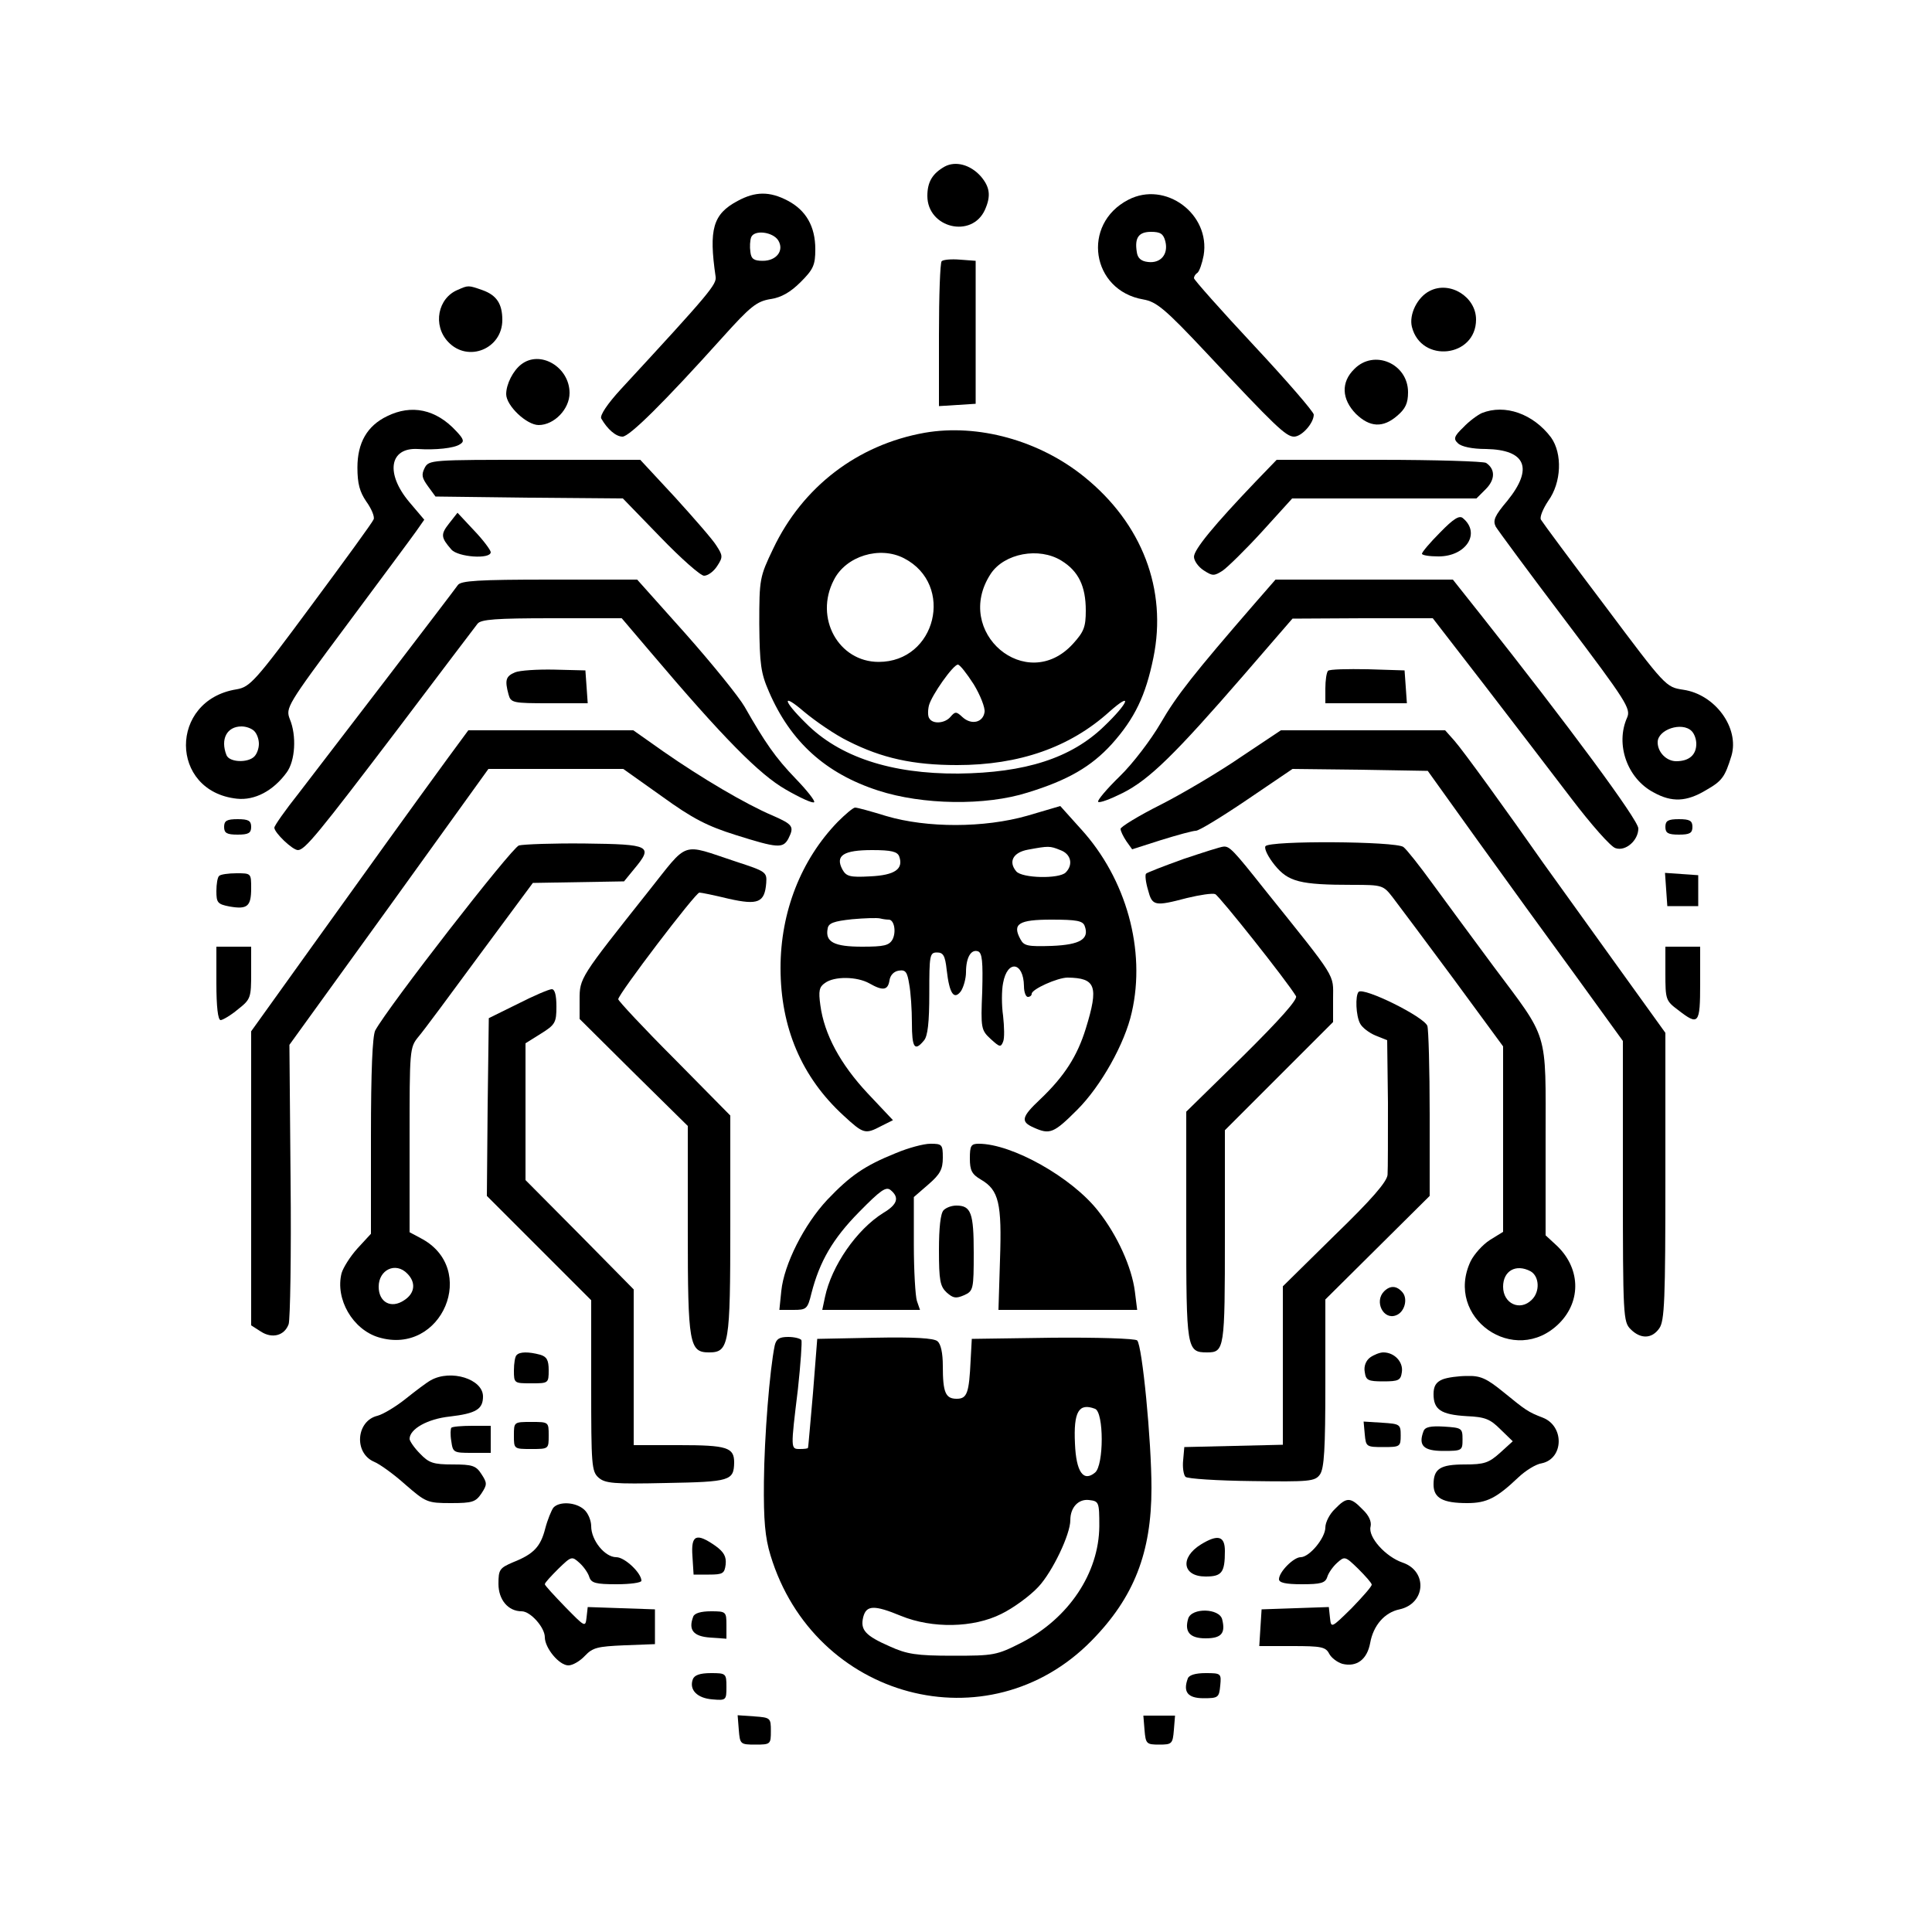 <?xml version="1.0" standalone="no"?>
<!DOCTYPE svg PUBLIC "-//W3C//DTD SVG 20010904//EN"
 "http://www.w3.org/TR/2001/REC-SVG-20010904/DTD/svg10.dtd">
<svg version="1.0" xmlns="http://www.w3.org/2000/svg"
 width="500pt" height="500pt" viewBox="0 0 500 500"
 preserveAspectRatio="xMidYMid meet">
<g transform="translate(0,500) scale(0.1,-0.1)"
fill="#000000" stroke="none">
<path d="M2445 4569 c-32 -18 -45 -40 -45 -76 0 -83 115 -111 149 -36 16 36
13 59 -11 87 -27 30 -65 40 -93 25z"/>
<path d="M1909 4480 c-64 -34 -75 -73 -57 -196 3 -20 -15 -42 -245 -291 -35
-38 -55 -68 -51 -76 16 -28 38 -47 55 -47 18 0 107 88 259 257 72 80 88 93
124 99 28 4 52 18 78 44 33 33 38 44 38 85 0 59 -24 101 -72 126 -46 24 -83
24 -129 -1z m105 -102 c16 -26 -4 -53 -40 -53 -23 0 -30 5 -32 23 -2 13 -1 30
2 38 8 20 56 14 70 -8z"/>
<path d="M2920 4483 c-122 -63 -96 -235 39 -258 34 -6 56 -24 163 -138 178
-190 206 -217 227 -217 20 0 51 35 51 57 0 7 -70 88 -155 179 -85 91 -155 170
-155 174 0 5 4 11 9 14 5 4 12 24 16 45 18 107 -99 194 -195 144z m96 -108 c8
-33 -12 -57 -45 -53 -18 2 -27 10 -29 26 -6 37 5 52 37 52 24 0 32 -5 37 -25z"/>
<path d="M2437 4324 c-4 -4 -7 -90 -7 -191 l0 -184 48 3 47 3 0 185 0 185 -40
3 c-23 2 -44 0 -48 -4z"/>
<path d="M1185 4250 c-52 -21 -66 -92 -25 -135 51 -54 140 -18 140 57 0 42
-15 64 -51 77 -37 13 -37 13 -64 1z"/>
<path d="M3700 4247 c-32 -16 -54 -61 -46 -93 24 -95 166 -79 166 19 0 59 -68
101 -120 74z"/>
<path d="M1349 4057 c-21 -16 -39 -51 -39 -77 0 -30 53 -80 84 -80 40 0 80 41
80 83 0 67 -76 112 -125 74z"/>
<path d="M3505 4045 c-35 -34 -33 -78 4 -116 36 -35 70 -37 107 -5 21 18 28
32 28 61 0 74 -88 112 -139 60z"/>
<path d="M1002 3923 c-52 -25 -77 -69 -77 -133 0 -42 6 -63 23 -88 13 -18 22
-39 19 -46 -3 -8 -76 -108 -162 -224 -145 -196 -158 -210 -193 -216 -175 -28
-174 -264 1 -283 46 -5 94 20 129 68 22 30 26 95 8 138 -11 29 -8 35 147 243
87 117 168 226 180 243 l21 30 -39 46 c-62 74 -51 141 22 137 46 -3 94 2 109
12 12 7 11 13 -10 35 -52 56 -115 69 -178 38z m-344 -815 c7 -7 12 -21 12 -33
0 -12 -5 -26 -12 -33 -17 -17 -65 -15 -72 4 -16 41 1 74 39 74 12 0 26 -5 33
-12z"/>
<path d="M3835 3931 c-11 -5 -33 -21 -48 -37 -24 -23 -26 -30 -14 -41 9 -9 37
-15 73 -15 103 -2 123 -50 55 -134 -33 -39 -38 -51 -30 -67 6 -10 87 -120 181
-244 157 -208 169 -227 159 -250 -31 -69 0 -158 69 -194 47 -26 85 -24 135 6
42 24 49 34 66 89 21 72 -42 159 -125 171 -45 7 -45 7 -203 218 -87 115 -161
215 -165 222 -4 6 5 28 19 49 34 47 37 122 7 164 -46 61 -119 87 -179 63z
m543 -823 c7 -7 12 -21 12 -33 0 -29 -19 -45 -52 -45 -25 0 -48 23 -48 49 0
33 63 54 88 29z"/>
<path d="M2393 3880 c-174 -31 -316 -140 -392 -300 -35 -73 -36 -78 -36 -195
1 -104 4 -127 25 -175 56 -130 147 -212 283 -256 114 -37 277 -40 387 -5 104
32 164 67 217 125 60 67 88 126 108 224 36 176 -29 347 -179 468 -116 94 -275
138 -413 114z m-53 -325 c131 -68 83 -268 -66 -268 -104 0 -167 114 -116 212
31 62 119 89 182 56z m407 -6 c44 -27 63 -66 63 -129 0 -43 -5 -55 -33 -86
-120 -132 -312 30 -213 181 35 53 125 70 183 34z m-227 -320 c17 -28 30 -61
28 -72 -4 -27 -34 -34 -57 -13 -16 15 -19 15 -31 1 -14 -17 -46 -20 -55 -4 -4
5 -4 20 -1 33 7 27 63 106 75 106 5 0 23 -23 41 -51z m-325 -147 c87 -44 168
-62 282 -62 161 0 292 46 394 138 62 55 50 23 -14 -38 -85 -82 -203 -120 -377
-122 -174 -1 -308 43 -395 131 -60 59 -62 79 -4 29 30 -25 81 -60 114 -76z"/>
<path d="M1099 3789 c-9 -18 -7 -26 9 -48 l19 -26 243 -3 242 -2 97 -100 c53
-55 104 -100 113 -100 10 0 25 11 34 25 15 23 15 27 -2 53 -9 15 -58 71 -107
125 l-90 97 -273 0 c-268 0 -274 0 -285 -21z"/>
<path d="M3249 3753 c-107 -112 -159 -175 -159 -194 0 -10 11 -26 25 -35 23
-15 27 -15 49 -1 13 9 59 54 102 101 l78 86 239 0 238 0 24 24 c25 25 25 52 1
68 -6 4 -130 8 -276 8 l-266 0 -55 -57z"/>
<path d="M1162 3645 c-22 -28 -21 -36 6 -67 17 -20 102 -26 102 -7 0 5 -19 31
-43 56 l-43 46 -22 -28z"/>
<path d="M3727 3622 c-26 -26 -47 -51 -47 -55 0 -4 19 -7 43 -7 71 0 110 60
63 99 -9 8 -24 -1 -59 -37z"/>
<path d="M1185 3486 c-14 -20 -338 -443 -412 -539 -35 -44 -63 -84 -63 -89 0
-13 47 -58 61 -58 18 0 53 43 259 314 107 142 200 264 206 272 9 11 47 14 192
14 l181 0 74 -87 c189 -223 282 -317 350 -356 38 -22 71 -37 74 -33 3 3 -18
30 -48 61 -52 54 -79 93 -132 186 -15 26 -83 110 -152 188 l-126 141 -227 0
c-185 0 -229 -3 -237 -14z"/>
<path d="M3247 3438 c-156 -180 -202 -238 -243 -309 -25 -43 -72 -105 -106
-138 -34 -33 -59 -63 -56 -66 3 -4 32 7 64 23 69 35 135 100 312 304 l127 147
182 1 181 0 133 -172 c73 -95 175 -228 226 -295 51 -67 102 -125 114 -128 26
-9 59 20 59 51 0 22 -183 269 -407 552 l-73 92 -230 0 -229 0 -54 -62z"/>
<path d="M1333 3260 c-24 -10 -27 -20 -17 -57 6 -22 11 -23 106 -23 l99 0 -3
43 -3 42 -80 2 c-44 1 -90 -2 -102 -7z"/>
<path d="M3437 3264 c-4 -4 -7 -25 -7 -46 l0 -38 106 0 105 0 -3 43 -3 42 -95
3 c-53 1 -99 0 -103 -4z"/>
<path d="M1159 3038 c-95 -130 -202 -279 -357 -495 l-152 -212 0 -380 0 -381
25 -16 c29 -19 61 -11 72 19 4 12 7 180 5 373 l-3 350 258 357 257 357 174 0
175 0 100 -71 c80 -58 118 -77 191 -100 108 -34 122 -35 136 -10 16 32 13 37
-42 61 -68 29 -182 96 -281 165 l-78 55 -214 0 -213 0 -53 -72z"/>
<path d="M3210 3040 c-57 -39 -150 -94 -207 -123 -56 -28 -103 -57 -103 -62 0
-6 7 -20 15 -32 l15 -21 75 24 c42 13 82 24 90 24 8 0 67 36 132 80 l118 80
175 -2 175 -3 129 -180 c71 -99 185 -256 253 -349 l123 -170 0 -363 c0 -350 1
-364 20 -383 26 -26 55 -25 74 2 14 19 16 74 16 394 l0 371 -136 189 c-75 104
-155 216 -179 249 -96 137 -208 292 -231 318 l-24 27 -213 0 -212 0 -105 -70z"/>
<path d="M2168 2873 c-95 -98 -148 -233 -148 -378 0 -155 55 -283 163 -382 52
-48 56 -49 98 -27 l30 15 -66 70 c-70 75 -112 152 -122 228 -5 36 -3 47 12 57
24 18 83 17 115 -1 35 -20 48 -18 52 8 2 13 11 23 24 25 18 3 22 -4 27 -35 4
-21 7 -66 7 -100 0 -65 7 -75 31 -46 10 11 14 47 14 122 0 99 1 106 20 106 16
0 21 -8 25 -45 7 -62 19 -79 37 -55 7 11 13 33 13 49 0 38 13 60 31 54 11 -4
13 -27 11 -104 -4 -95 -3 -100 22 -123 23 -21 26 -22 32 -7 4 9 3 39 0 67 -4
27 -4 66 0 85 11 61 53 55 54 -8 0 -16 5 -28 10 -28 6 0 10 4 10 8 0 12 67 42
93 42 73 -1 81 -22 47 -132 -22 -71 -55 -123 -118 -183 -49 -46 -51 -58 -17
-73 42 -19 52 -15 113 46 61 61 123 171 141 252 37 161 -14 346 -132 475 l-53
59 -85 -25 c-112 -32 -260 -32 -365 -1 -39 12 -75 22 -81 22 -5 0 -25 -17 -45
-37z m576 -73 c28 -10 34 -38 14 -58 -17 -17 -113 -15 -128 3 -21 25 -8 49 30
56 54 10 57 10 84 -1z m-417 -16 c12 -33 -11 -49 -75 -52 -53 -3 -62 0 -72 18
-19 36 3 50 77 50 50 0 65 -4 70 -16z m-27 -164 c14 0 20 -31 10 -51 -9 -16
-22 -19 -79 -19 -72 0 -96 12 -89 47 2 14 16 19 63 24 33 3 66 4 73 2 8 -2 17
-3 22 -3z m507 -16 c13 -34 -11 -49 -85 -52 -62 -2 -72 0 -81 17 -22 40 -5 51
80 51 65 0 81 -3 86 -16z"/>
<path d="M580 2860 c0 -16 7 -20 35 -20 28 0 35 4 35 20 0 16 -7 20 -35 20
-28 0 -35 -4 -35 -20z"/>
<path d="M4310 2860 c0 -16 7 -20 35 -20 28 0 35 4 35 20 0 16 -7 20 -35 20
-28 0 -35 -4 -35 -20z"/>
<path d="M1343 2812 c-19 -6 -339 -418 -372 -479 -7 -15 -11 -103 -11 -274 l0
-252 -35 -38 c-19 -21 -37 -50 -41 -64 -17 -67 29 -146 96 -166 164 -49 260
179 108 257 l-28 15 0 238 c0 235 0 240 23 268 13 15 84 111 159 213 l137 185
118 2 118 2 27 33 c49 59 41 63 -127 65 -83 1 -160 -2 -172 -5z m-289 -1108
c23 -23 20 -51 -8 -69 -34 -23 -66 -5 -66 35 0 44 44 65 74 34z"/>
<path d="M3275 2810 c-4 -6 7 -28 24 -49 35 -43 65 -51 202 -51 76 0 79 -1
103 -32 14 -18 84 -112 156 -209 l130 -177 0 -240 0 -240 -34 -21 c-19 -12
-41 -37 -50 -55 -69 -146 114 -275 229 -161 59 59 55 146 -9 204 l-26 24 0
247 c0 289 10 255 -137 452 -54 73 -125 169 -157 213 -32 44 -65 86 -74 93
-20 15 -347 17 -357 2z m686 -1100 c23 -13 25 -53 3 -74 -30 -30 -74 -10 -74
34 0 41 33 60 71 40z"/>
<path d="M1678 2693 c-177 -223 -178 -224 -178 -280 l0 -50 140 -139 140 -138
0 -271 c0 -294 4 -315 55 -315 52 0 55 20 55 329 l0 284 -145 147 c-80 80
-145 150 -145 154 0 13 200 276 210 276 5 0 39 -7 76 -16 76 -17 93 -10 97 41
2 28 -1 30 -78 55 -145 48 -121 56 -227 -77z"/>
<path d="M3063 2777 c-50 -18 -94 -35 -97 -38 -3 -3 -1 -22 5 -42 11 -42 17
-43 101 -21 33 8 66 13 73 10 10 -4 185 -224 209 -264 5 -8 -40 -59 -138 -156
l-146 -143 0 -296 c0 -319 1 -327 54 -327 45 0 46 9 46 300 l0 275 140 140
140 140 0 60 c0 66 13 46 -178 284 -80 101 -90 111 -105 110 -7 0 -53 -15
-104 -32z"/>
<path d="M567 2733 c-4 -3 -7 -21 -7 -39 0 -30 3 -34 34 -40 46 -8 56 0 56 47
0 39 0 39 -38 39 -21 0 -42 -3 -45 -7z"/>
<path d="M4312 2698 l3 -43 40 0 40 0 0 40 0 40 -43 3 -43 3 3 -43z"/>
<path d="M560 2455 c0 -60 4 -95 11 -95 5 0 26 12 45 28 33 26 34 30 34 95 l0
67 -45 0 -45 0 0 -95z"/>
<path d="M4310 2481 c0 -68 1 -71 33 -95 53 -41 57 -37 57 69 l0 95 -45 0 -45
0 0 -69z"/>
<path d="M1340 2402 l-75 -37 -3 -230 -2 -230 135 -135 135 -135 0 -221 c0
-205 1 -222 19 -238 17 -15 39 -17 175 -14 166 3 175 6 176 53 0 39 -18 45
-142 45 l-118 0 0 202 0 201 -140 142 -140 141 0 177 0 177 40 25 c37 23 40
29 40 70 0 29 -4 45 -12 45 -7 0 -47 -17 -88 -38z"/>
<path d="M3516 2433 c-9 -10 -7 -62 4 -82 5 -10 23 -24 40 -31 l30 -12 2 -162
c0 -88 0 -172 -1 -186 -1 -18 -42 -65 -137 -157 l-134 -132 0 -205 0 -205
-127 -3 -128 -3 -3 -34 c-2 -18 1 -38 6 -43 5 -5 83 -10 172 -11 149 -2 163
-1 176 17 11 16 14 65 14 236 l0 217 135 134 135 134 0 212 c0 116 -3 219 -6
228 -9 24 -165 101 -178 88z"/>
<path d="M2319 2016 c-82 -33 -119 -59 -178 -121 -60 -64 -112 -167 -119 -236
l-5 -49 36 0 c34 0 37 2 47 43 21 82 55 141 123 210 56 57 70 67 82 57 23 -19
18 -37 -19 -59 -69 -43 -134 -137 -151 -218 l-7 -33 127 0 126 0 -8 23 c-4 12
-8 78 -8 146 l0 123 38 33 c30 26 37 39 37 69 0 34 -2 36 -32 36 -18 0 -58
-11 -89 -24z"/>
<path d="M2510 2002 c0 -31 5 -41 29 -55 46 -27 54 -61 49 -207 l-4 -130 180
0 179 0 -6 48 c-8 62 -45 145 -95 208 -68 87 -223 174 -309 174 -20 0 -23 -5
-23 -38z"/>
<path d="M2442 1868 c-8 -8 -12 -46 -12 -103 0 -79 3 -94 20 -110 17 -15 24
-16 45 -7 24 11 25 15 25 110 0 103 -7 122 -45 122 -12 0 -26 -5 -33 -12z"/>
<path d="M3582 1658 c-26 -26 -2 -75 31 -62 22 8 31 42 17 59 -15 18 -32 19
-48 3z"/>
<path d="M2005 1518 c-13 -62 -27 -237 -28 -353 -1 -100 3 -144 17 -190 113
-373 564 -493 831 -221 110 112 155 228 155 395 0 123 -24 369 -37 382 -5 5
-104 8 -219 7 l-209 -3 -3 -55 c-4 -85 -9 -100 -36 -100 -29 0 -36 16 -36 85
0 33 -5 57 -14 64 -9 8 -61 11 -162 9 l-149 -3 -11 -140 c-7 -77 -12 -141 -13
-142 0 -2 -10 -3 -21 -3 -24 0 -24 -1 -5 155 7 65 11 123 9 127 -3 4 -18 8
-34 8 -23 0 -31 -5 -35 -22z m829 -164 c23 -9 23 -146 0 -165 -30 -25 -49 1
-52 75 -4 83 10 106 52 90z m11 -304 c-1 -121 -79 -238 -201 -301 -65 -33 -72
-34 -178 -34 -94 0 -119 4 -163 24 -64 28 -77 43 -69 76 8 31 28 32 98 3 81
-33 187 -31 259 5 31 15 75 47 97 71 36 39 82 135 82 172 0 33 21 55 48 52 26
-3 27 -5 27 -68z"/>
<path d="M1337 1493 c-4 -3 -7 -21 -7 -40 0 -33 1 -33 45 -33 44 0 45 0 45 34
0 26 -5 35 -22 40 -30 8 -53 8 -61 -1z"/>
<path d="M3546 1487 c-11 -8 -17 -23 -14 -38 3 -21 8 -24 48 -24 40 0 45 3 48
24 4 26 -19 51 -48 51 -9 0 -24 -6 -34 -13z"/>
<path d="M1115 1428 c-11 -6 -40 -28 -65 -48 -25 -20 -58 -40 -73 -44 -55 -13
-62 -96 -9 -119 15 -6 52 -33 81 -59 53 -46 57 -48 118 -48 56 0 64 3 79 25
15 23 15 27 0 50 -14 22 -24 25 -74 25 -51 0 -62 4 -85 28 -15 15 -27 33 -27
38 0 26 47 52 104 58 68 8 86 19 86 52 0 45 -83 71 -135 42z"/>
<path d="M3733 1430 c-17 -7 -23 -18 -23 -38 0 -40 19 -53 86 -57 48 -2 61 -8
87 -34 l32 -31 -33 -30 c-29 -26 -41 -30 -91 -30 -64 0 -81 -11 -81 -52 0 -35
24 -48 87 -48 51 0 76 13 133 67 18 17 45 34 60 36 57 12 59 96 3 118 -39 15
-44 19 -103 67 -43 35 -59 42 -93 41 -23 0 -52 -4 -64 -9z"/>
<path d="M1330 1285 c0 -35 0 -35 45 -35 45 0 45 0 45 35 0 35 0 35 -45 35
-45 0 -45 0 -45 -35z"/>
<path d="M3532 1288 c3 -32 4 -33 48 -33 43 0 45 1 45 30 0 29 -2 30 -48 33
l-48 3 3 -33z"/>
<path d="M1168 1305 c-2 -3 -3 -18 0 -35 4 -29 6 -30 53 -30 l49 0 0 35 0 35
-48 0 c-27 0 -51 -2 -54 -5z"/>
<path d="M3684 1296 c-14 -37 0 -51 51 -51 49 0 50 1 50 30 0 29 -2 30 -48 33
-35 2 -49 -1 -53 -12z"/>
<path d="M3455 1095 c-14 -13 -25 -35 -25 -48 0 -27 -41 -77 -64 -77 -18 0
-56 -38 -56 -57 0 -9 17 -13 59 -13 49 0 61 3 66 19 3 10 14 26 25 36 20 18
21 18 55 -15 19 -19 35 -37 35 -41 0 -5 -24 -32 -52 -61 -53 -52 -53 -52 -56
-25 l-3 28 -87 -3 -87 -3 -3 -47 -3 -48 85 0 c75 0 87 -2 96 -20 6 -11 21 -22
34 -26 37 -9 64 11 72 54 8 45 37 79 76 87 68 15 73 99 8 121 -44 15 -90 66
-83 93 3 13 -4 29 -21 45 -31 32 -41 32 -71 1z"/>
<path d="M1432 1098 c-5 -7 -15 -31 -21 -54 -12 -47 -30 -66 -83 -87 -35 -15
-38 -19 -38 -56 0 -41 25 -71 60 -71 23 0 60 -42 60 -67 0 -28 37 -73 61 -73
11 0 30 11 43 25 20 21 32 24 102 27 l79 3 0 45 0 45 -87 3 -87 3 -3 -27 c-3
-26 -4 -25 -55 27 -29 30 -53 56 -53 59 0 4 16 21 35 40 34 33 35 33 55 15 11
-10 22 -26 25 -36 5 -16 17 -19 71 -19 35 0 64 4 64 9 0 20 -43 61 -65 61 -30
0 -65 44 -65 80 0 15 -8 34 -18 43 -22 20 -65 22 -80 5z"/>
<path d="M1792 973 l3 -48 40 0 c36 0 40 3 43 26 2 20 -4 32 -26 48 -50 35
-64 29 -60 -26z"/>
<path d="M3108 1003 c-55 -34 -48 -83 12 -83 42 0 50 10 50 66 0 39 -18 44
-62 17z"/>
<path d="M1794 816 c-13 -34 0 -51 44 -54 l42 -3 0 35 c0 35 -1 36 -40 36 -26
0 -43 -5 -46 -14z"/>
<path d="M3075 811 c-10 -34 4 -51 45 -51 41 0 52 13 43 49 -7 29 -79 31 -88
2z"/>
<path d="M1793 654 c-10 -27 11 -49 51 -52 35 -3 36 -2 36 32 0 35 -1 36 -40
36 -28 0 -43 -5 -47 -16z"/>
<path d="M3074 656 c-13 -35 0 -51 41 -51 38 0 40 2 43 33 3 31 2 32 -38 32
-26 0 -43 -5 -46 -14z"/>
<path d="M1912 523 c3 -37 4 -38 43 -38 39 0 40 1 40 35 0 34 -1 35 -43 38
l-43 3 3 -38z"/>
<path d="M2962 523 c3 -36 5 -38 38 -38 33 0 35 2 38 38 l3 37 -41 0 -41 0 3
-37z"/>
</g>
</svg>
